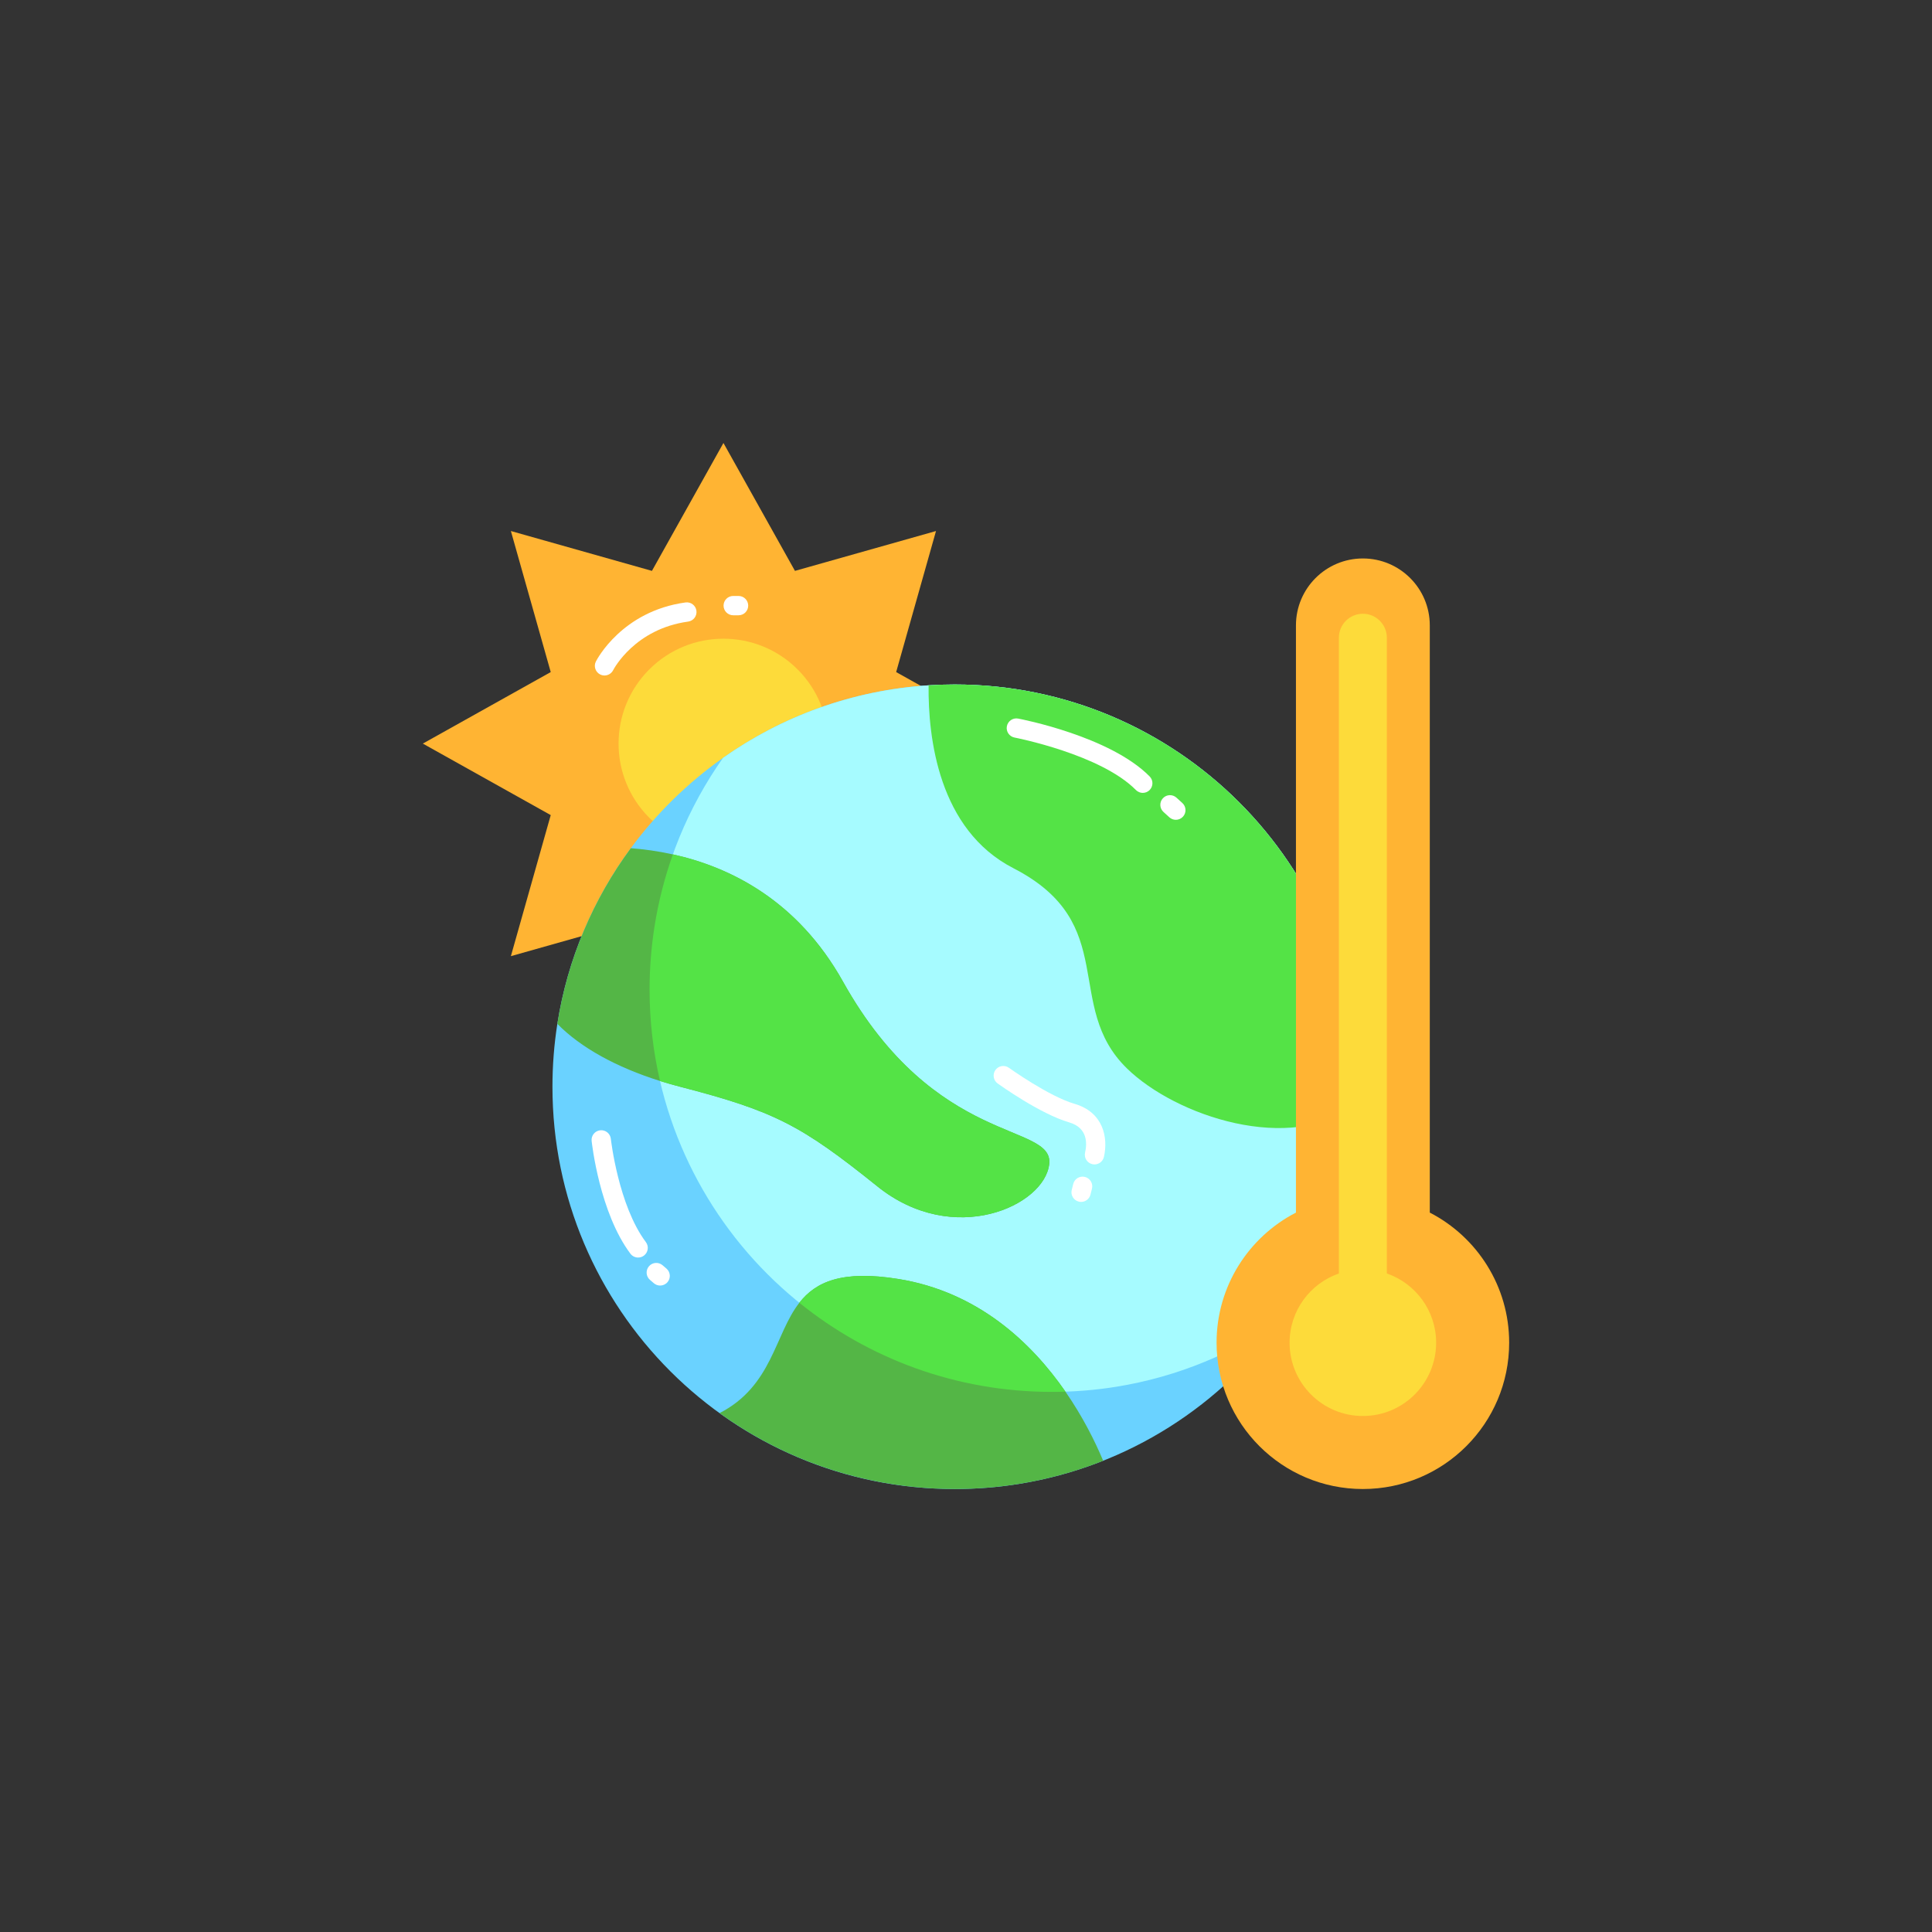 <?xml version="1.0" encoding="UTF-8"?>
<svg id="a" data-name="FLAT COLORED" xmlns="http://www.w3.org/2000/svg" width="2000" height="2000" viewBox="0 0 2000 2000">
  <rect x="0" y="0" width="2000" height="2000" fill="#333333" stroke="none"/>
  <g>
    <polygon points="1060.1 769.761 927.699 843.791 968.954 989.807 822.938 948.552 748.908 1080.953 674.877 948.551 528.861 989.807 570.117 843.791 437.715 769.761 570.117 695.73 528.861 549.714 674.877 590.97 748.908 458.568 822.938 590.97 968.954 549.714 927.699 695.73 1060.1 769.761" fill="#ffb433" stroke-width="0"/>
    <circle cx="748.908" cy="769.761" r="108.583" transform="translate(-324.953 755.015) rotate(-45)" fill="#fddb3a" stroke-width="0"/>
  </g>
  <g>
    <path d="m1404.751,1125.009c0,6.195-.131,12.362-.411,18.492-2.27,51.934-14.053,101.403-33.639,146.702-11.428,26.416-25.519,51.421-41.927,74.669-63.231,89.573-160.924,153.084-273.782,171.249-21.706,3.495-43.973,5.308-66.67,5.308-229.986,0-416.429-186.433-416.429-416.419,0-22.155,1.729-43.899,5.064-65.119,10.568-67.324,37.274-129.294,76.042-181.836,26.584-36.04,58.84-67.642,95.45-93.488,60.904-42.992,133.872-70.062,212.821-75.126,8.942-.57,17.959-.86,27.051-.86,229.986,0,416.428,186.442,416.428,416.429Z" fill="#6ad2ff" stroke-width="0"/>
    <path d="m1404.751,1125.009c0,6.195-.131,12.362-.411,18.492-2.27,51.934-14.053,101.403-33.639,146.702-11.428,26.416-25.519,51.421-41.927,74.669-50.589,35.713-109.494,60.438-173.23,70.698-21.707,3.495-43.973,5.307-66.67,5.307-229.986,0-416.429-186.433-416.429-416.419,0-22.155,1.729-43.899,5.064-65.119,10.101-64.334,34.928-123.772,70.941-174.772,60.904-42.992,133.872-70.062,212.821-75.126,8.942-.57,17.959-.86,27.051-.86,229.986,0,416.428,186.442,416.428,416.429Z" fill="#a6fbff" stroke-width="0"/>
    <path d="m1404.751,1125.009c0,6.195-.131,12.362-.411,18.492-68.417,51.813-187.246,11.839-237.77-37.516-66.502-64.96-6.186-150.019-117.539-207.242-77.49-39.825-88.329-135.05-87.76-189.302,8.942-.57,17.959-.86,27.051-.86,229.986,0,416.428,186.442,416.428,416.429Z" fill="#54e346" stroke-width="0"/>
    <path d="m1142.014,1512.2c-129.892,51.44-280.434,34.994-397.124-49.355,54.766-28.135,56.99-81.518,82.574-114.222,16.848-21.529,43.815-34.106,102.533-24.631,82.247,13.269,137.751,65.773,172.95,116.642,18.09,26.136,30.826,51.841,39.067,71.566Z" fill="#54b646" stroke-width="0"/>
    <path d="m1086.146,1204.966c-4.635,43.3-98.982,86.61-177.856,23.202-78.883-63.409-106.719-77.958-204.159-103.159-7.139-1.85-14.11-3.841-20.903-5.98-45.057-14.157-82.078-34.508-106.27-59.139,10.568-67.324,37.274-129.294,76.042-181.836,13.353,1.018,28.07,2.981,43.562,6.41,58.961,13.053,128.977,47.346,176.155,131.817,95.889,171.67,218.072,145.385,213.428,188.685Z" fill="#54b646" stroke-width="0"/>
    <path d="m908.29,1228.168c-78.883-63.409-106.719-77.958-204.159-103.159-7.139-1.85-14.11-3.841-20.903-5.98-7.055-30.378-10.783-62.045-10.783-94.572,0-22.155,1.729-43.899,5.064-65.119,4.056-25.827,10.484-50.86,19.053-74.874,58.961,13.053,128.977,47.346,176.155,131.817,95.889,171.67,218.072,145.385,213.428,188.685-4.635,43.3-98.982,86.61-177.856,23.202Z" fill="#54e346" stroke-width="0"/>
    <path d="m1102.947,1440.633c-4.672.168-9.363.243-14.072.243-99.01,0-189.947-34.545-261.41-92.254,16.848-21.529,43.815-34.106,102.533-24.631,82.247,13.269,137.751,65.773,172.95,116.642Z" fill="#54e346" stroke-width="0"/>
    <path d="m660.6,1301.802c-3.04,0-6.043-1.382-8.008-4.001-31.771-42.36-39.804-113.701-40.13-116.717-.594-5.491,3.375-10.424,8.866-11.019,5.495-.595,10.421,3.373,11.018,8.862h0c.075.686,7.796,68.939,36.247,106.873,3.314,4.418,2.418,10.686-2,14-1.799,1.349-3.905,2.001-5.992,2.001Z" fill="#fff" stroke-width="0"/>
    <path d="m683.377,1330.794c-2.304,0-4.618-.791-6.504-2.407l-4.003-3.432c-4.193-3.595-4.678-9.907-1.084-14.101,3.594-4.194,9.907-4.678,14.101-1.085l4.003,3.432c4.193,3.595,4.678,9.907,1.084,14.101-1.977,2.308-4.779,3.492-7.597,3.492Z" fill="#fff" stroke-width="0"/>
    <path d="m1133.025,1205.408c-.745,0-1.501-.083-2.257-.258-5.381-1.242-8.737-6.611-7.496-11.992,2.14-9.272,2.848-25.662-16.45-31.264-29.951-8.696-72.278-39.005-74.065-40.291-4.482-3.226-5.501-9.474-2.276-13.956,3.225-4.482,9.474-5.503,13.957-2.279.41.295,41.326,29.586,67.961,37.319,29.777,8.645,34.966,35.013,30.362,54.967-1.067,4.625-5.184,7.754-9.735,7.754Z" fill="#fff" stroke-width="0"/>
    <path d="m1119.166,1244.212c-.803,0-1.618-.097-2.432-.301-5.358-1.339-8.616-6.769-7.277-12.126l1.54-6.159c1.34-5.357,6.77-8.616,12.126-7.276,5.358,1.339,8.616,6.769,7.277,12.126l-1.54,6.159c-1.136,4.544-5.213,7.577-9.694,7.577Z" fill="#fff" stroke-width="0"/>
  </g>
  <path d="m1480.112,1255.272v-607.88c0-38.26-31.015-69.275-69.275-69.275h0c-38.259,0-69.275,31.015-69.275,69.275v607.88c-48.8,25.147-82.173,76.028-82.173,134.707,0,83.643,67.806,151.448,151.448,151.448s151.448-67.806,151.448-151.448c0-58.679-33.374-109.56-82.173-134.707Z" fill="#ffb433" stroke-width="0"/>
  <path d="m1435.664,1318.305v-658.127c0-13.712-11.116-24.828-24.828-24.828h0c-13.712,0-24.827,11.116-24.827,24.828v658.127c-29.695,10.285-51.026,38.48-51.026,71.675,0,41.893,33.961,75.853,75.853,75.853s75.853-33.961,75.853-75.853c0-33.194-21.331-61.389-51.026-71.675Z" fill="#fddb3a" stroke-width="0"/>
  <path d="m1183.002,820.798c-2.582,0-5.162-.993-7.119-2.977-36.525-37.016-124.733-54.133-125.62-54.302-5.424-1.031-8.988-6.264-7.958-11.689,1.029-5.425,6.261-8.988,11.686-7.96,3.869.733,95.211,18.436,136.128,59.904,3.879,3.931,3.837,10.263-.094,14.142-1.949,1.923-4.487,2.882-7.023,2.882Z" fill="#fff" stroke-width="0"/>
  <path d="m1217.229,848.66c-2.4,0-4.808-.858-6.724-2.601l-6.069-5.517c-4.086-3.715-4.388-10.039-.673-14.126,3.716-4.087,10.039-4.389,14.126-.673l6.069,5.517c4.086,3.715,4.388,10.039.673,14.126-1.974,2.171-4.684,3.274-7.403,3.274Z" fill="#fff" stroke-width="0"/>
  <path d="m625.773,699.263c-1.531,0-3.083-.352-4.538-1.098-4.903-2.51-6.861-8.495-4.369-13.408,1.077-2.122,27.124-52.084,92.798-61.107,5.476-.755,10.517,3.075,11.268,8.546.752,5.472-3.074,10.517-8.545,11.269-54.986,7.555-76.8,48.63-77.701,50.374-1.779,3.442-5.284,5.425-8.913,5.425Z" fill="#fff" stroke-width="0"/>
  <path d="m764.542,636.936h-5.517c-5.523,0-10-4.477-10-10s4.477-10,10-10h5.517c5.523,0,10,4.478,10,10s-4.477,10-10,10Z" fill="#fff" stroke-width="0"/>
</svg>